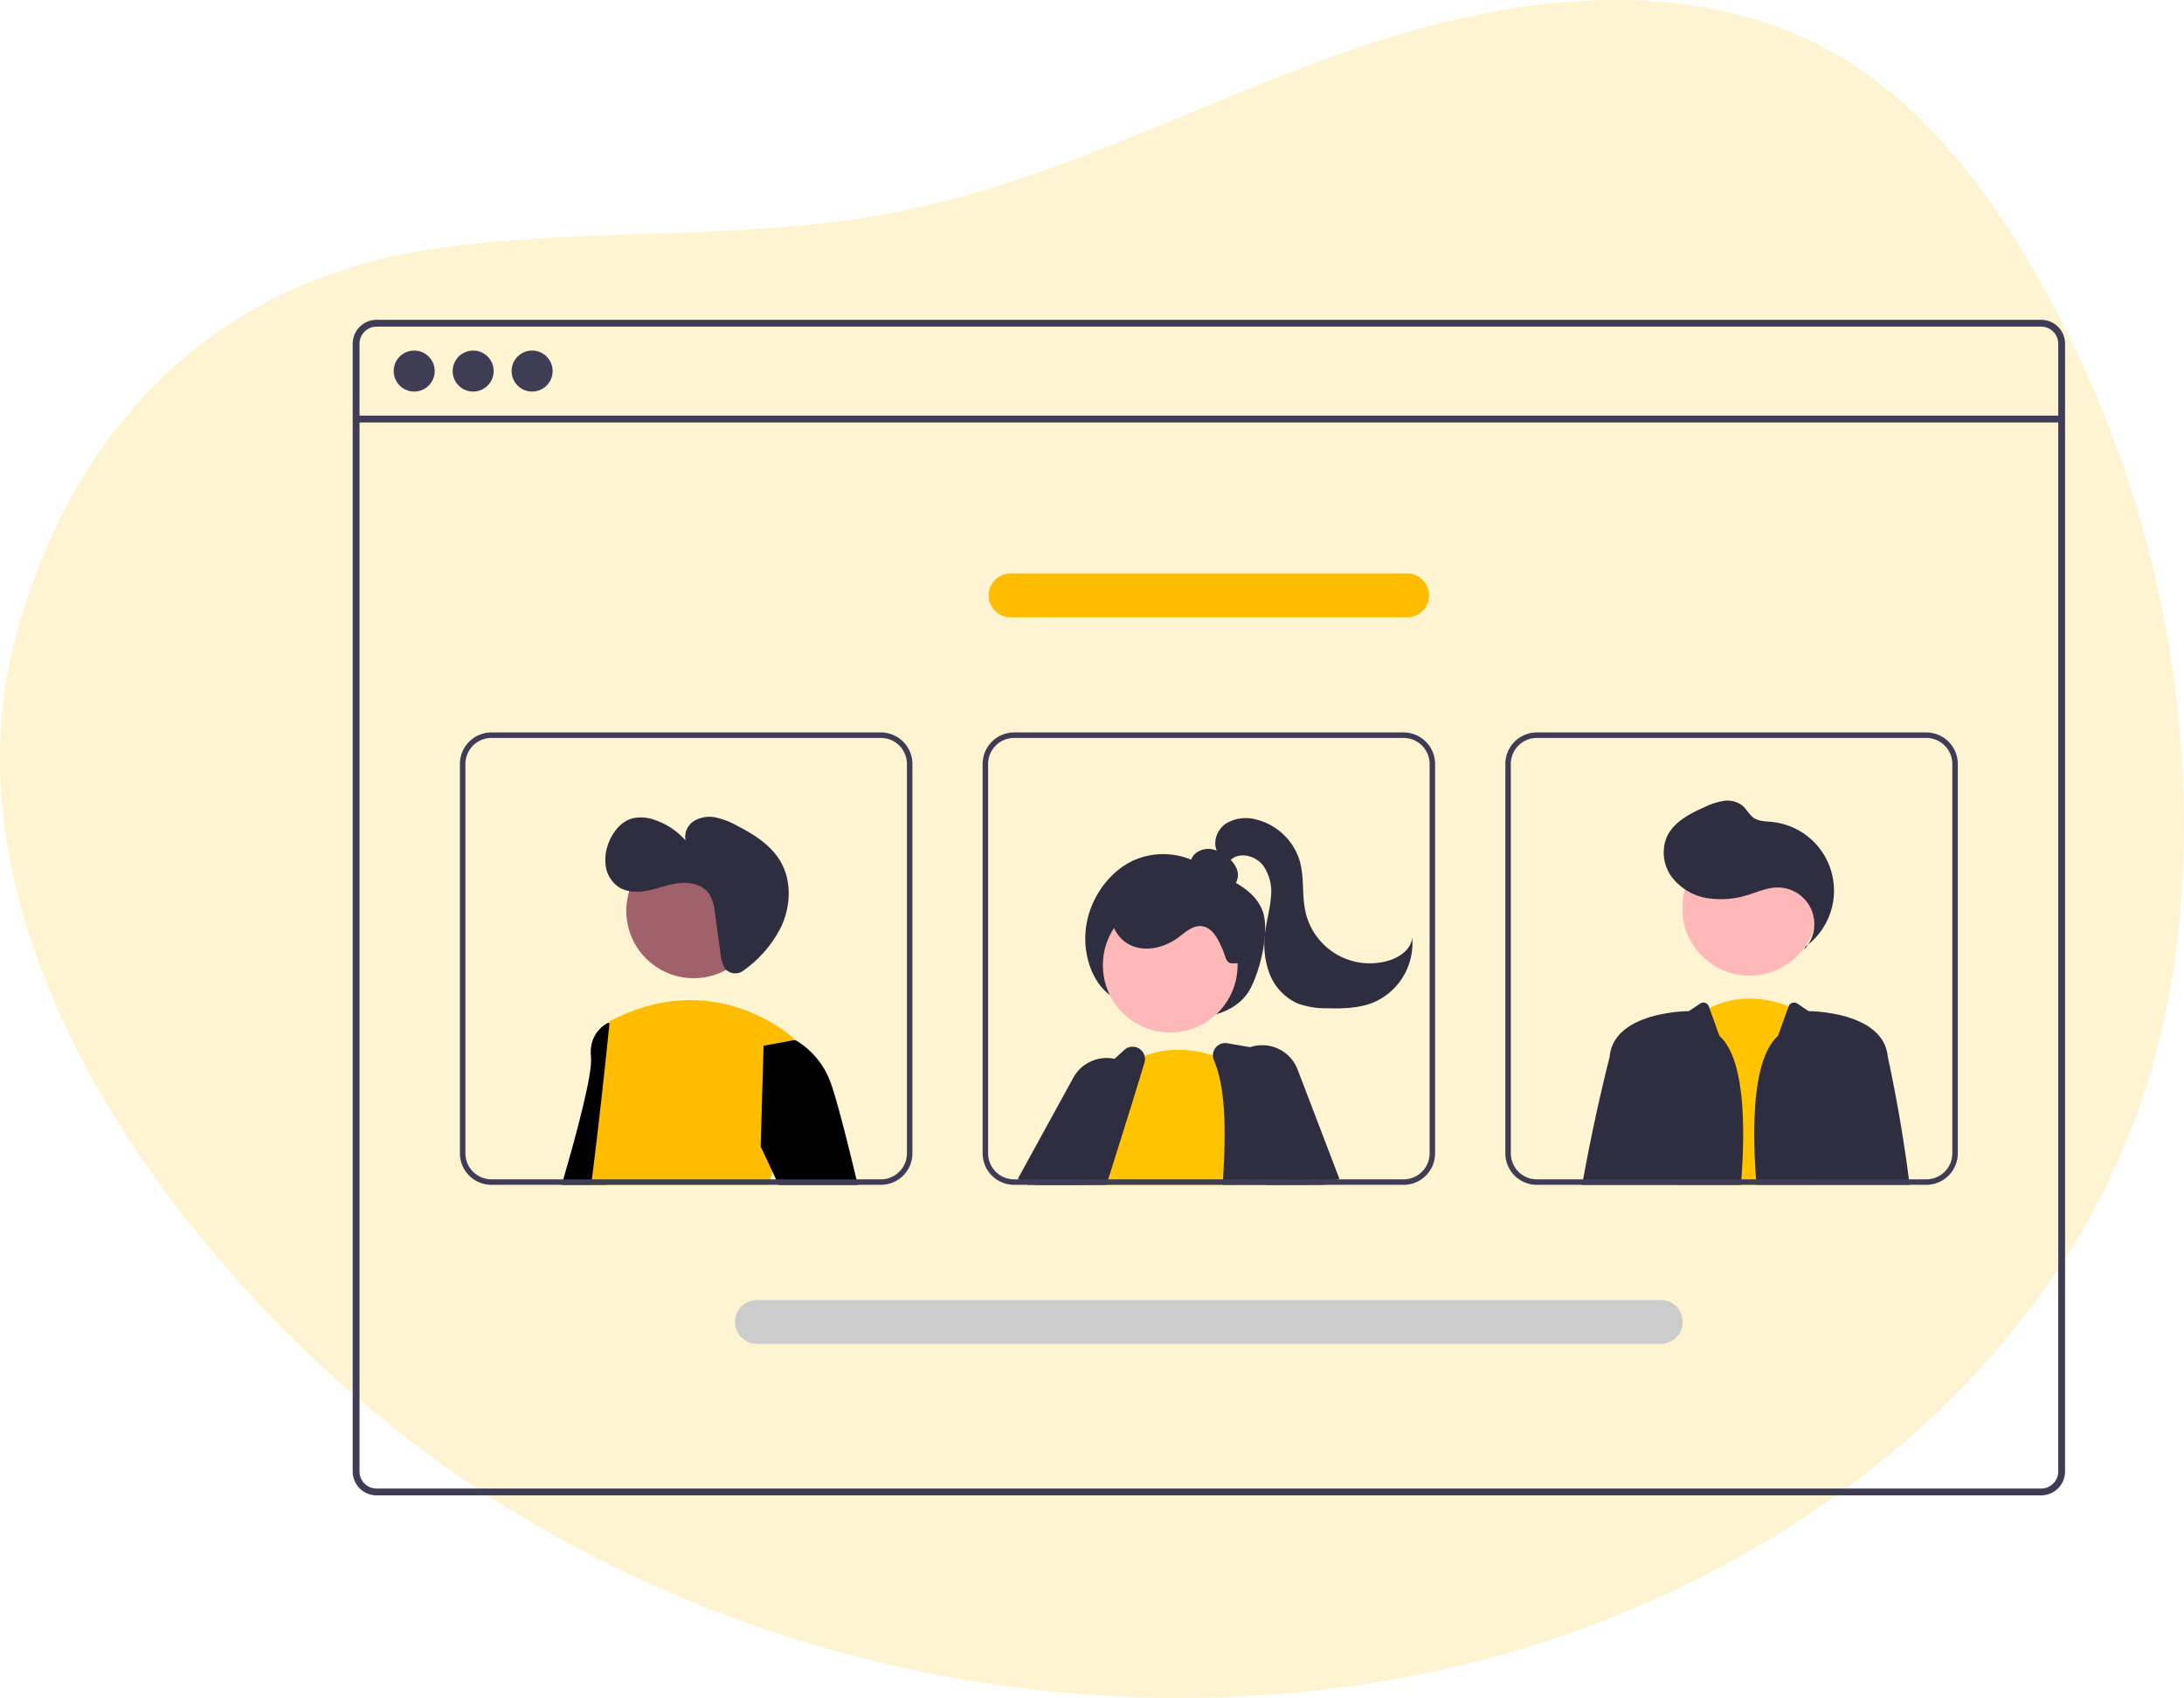 <svg xmlns="http://www.w3.org/2000/svg" width="542.762" height="422.045" viewBox="0 0 542.762 422.045">
  <g id="Group_72" data-name="Group 72" transform="translate(87.65 -46.859)">
    <path id="Path_1719" data-name="Path 1719" d="M128.965,83.028c38.056-5.441,77.239-1.693,114.97-9.161,39.465-7.815,75.407-27.483,113.448-40.545s81.975-18.933,117.268.208c21.607,11.729,37.506,31.592,49.98,52.607a276.076,276.076,0,0,1,38.69,136.416c.352,23.791-2.452,47.748-9.866,70.4-24.778,75.7-99.776,128.1-178.862,144.259-86.852,17.753-181.286-3.886-251.421-57.34C63.452,334.277,4.4,252.98,24.65,178.928,38.082,129.68,71.909,91.19,128.965,83.028Z" transform="translate(-108.239 25.6)" fill="#ffc300" opacity="0.18"/>
    <path id="Path_1694" data-name="Path 1694" d="M707.381,328.322H293.718a5.948,5.948,0,0,0-5.942,5.943v280.31a5.948,5.948,0,0,0,5.942,5.943H707.381a5.938,5.938,0,0,0,4.519-2.086,1.39,1.39,0,0,0,.129-.163,5.567,5.567,0,0,0,.852-1.438,5.8,5.8,0,0,0,.45-2.256V334.265A5.949,5.949,0,0,0,707.381,328.322Zm4.253,286.252a4.207,4.207,0,0,1-.7,2.331,4.393,4.393,0,0,1-1.608,1.445,4.215,4.215,0,0,1-1.942.47H293.718a4.251,4.251,0,0,1-4.246-4.246V334.265a4.251,4.251,0,0,1,4.246-4.246H707.381a4.252,4.252,0,0,1,4.253,4.246Z" transform="translate(-287.775 -201.971)" fill="#3f3d56"/>
    <rect id="Rectangle_188" data-name="Rectangle 188" width="423.856" height="1.699" transform="translate(0.847 150.168)" fill="#3f3d56"/>
    <circle id="Ellipse_158" data-name="Ellipse 158" cx="5.096" cy="5.096" r="5.096" transform="translate(10.19 133.995)" fill="#3f3d56"/>
    <circle id="Ellipse_159" data-name="Ellipse 159" cx="5.096" cy="5.096" r="5.096" transform="translate(24.843 133.995)" fill="#3f3d56"/>
    <circle id="Ellipse_160" data-name="Ellipse 160" cx="5.096" cy="5.096" r="5.096" transform="translate(39.495 133.995)" fill="#3f3d56"/>
    <path id="Path_1695" data-name="Path 1695" d="M561.621,558.633c-5.1-3.318-7.632-11.029-6.383-18.081s5.952-13.126,11.591-15.745a18.162,18.162,0,0,1,17.192,1.222c5.17,3.162,12.483,4.893,14.938,11.219,1.887,4.861-.506,14.732-3.046,19.454-2.195,4.081-6.366,5.948-10.285,6.759a30.9,30.9,0,0,1-24.99-5.766Z" transform="translate(-372.865 -264.043)" fill="#2f2e41"/>
    <path id="Path_1696" data-name="Path 1696" d="M264.938,485.438l-4.075,7.026-.538.927-.784,1.363H247.526l.811-1.363,2.1-3.537,4.893-8.26,5.54,2.215Z" transform="translate(-78.84 -153.394)" fill="#ffb8b8"/>
    <path id="Path_1697" data-name="Path 1697" d="M532.828,629.086l-2.194-1.363-.273-.17,13.773-25.1a9.358,9.358,0,0,1,5.622-4.511,9.25,9.25,0,0,1,4.62-.17,9.1,9.1,0,0,1,2.549.954,8.91,8.91,0,0,1,.947.6,9.1,9.1,0,0,1,2.794,3.148,9.416,9.416,0,0,1-.286,9.507l-5.309,8.484-4.539,7.258-.852,1.363H532.828Z" transform="translate(-365.042 -287.726)" fill="#2f2e41"/>
    <circle id="Ellipse_161" data-name="Ellipse 161" cx="16.738" cy="16.738" r="16.738" transform="translate(186.434 270.021)" fill="#ffb8b8"/>
    <path id="Path_1698" data-name="Path 1698" d="M592.609,628.133H554.985l.17-.484q-.143-.44-.266-.879c-.089-.307-.164-.62-.232-.927a20.576,20.576,0,0,1,.007-8.655c2.079-10.209,10.372-18.5,10.372-18.5.143-.109.286-.211.429-.314a18.934,18.934,0,0,1,3.987-2.235c6.161-2.556,12.621-1.527,16.962-.2a33.852,33.852,0,0,1,4.423,1.683c.5.238.777.388.777.388l.429,13.091.518,15.674Z" transform="translate(-372.635 -286.773)" fill="#ffc300"/>
    <path id="Path_1699" data-name="Path 1699" d="M625.071,625.989l-2.876-14.625-2.9-14.747a3.08,3.08,0,0,0-2.488-2.433l-6.079-1.049-5.656-.975a3.039,3.039,0,0,0-2.937,1.125,3.005,3.005,0,0,0-.661,1.867,3.08,3.08,0,0,0,.252,1.22c2.951,6.883,3.005,17.78,2.256,29.618-.034.45-.061.906-.1,1.363h21.46Z" transform="translate(-387.691 -285.992)" fill="#2f2e41"/>
    <path id="Path_1700" data-name="Path 1700" d="M563.91,595.783a3.085,3.085,0,0,0-4.873-1.69l-2.61,2.372L545.742,606.2a2.961,2.961,0,0,0-.763,1.084c-1.206,2.883-3.557,8.573-6.29,15.6q-.664,1.717-1.37,3.537c-.164.45-.341.906-.518,1.363h17.61c.143-.457.286-.913.429-1.363.784-2.474,1.547-4.9,2.283-7.258,2.153-6.849,4.1-13.071,5.6-17.991q.623-2.044,1.138-3.775a3.085,3.085,0,0,0,.055-1.608Z" transform="translate(-367.093 -286.419)" fill="#2f2e41"/>
    <path id="Path_1701" data-name="Path 1701" d="M347.253,493.155h1.138l-.157-.382-.416-.981-6.413-15.218-.981.593-7.878,4.764,4.041,9.861.559,1.363h10.106Z" transform="translate(-105.92 -151.795)" fill="#ffb8b8"/>
    <path id="Path_1702" data-name="Path 1702" d="M623.845,598.95a9.419,9.419,0,0,0-11.8-5.568,8.461,8.461,0,0,0-.866.341,9.3,9.3,0,0,0-3.966,3.36,9,9,0,0,0-.975,1.888,9.365,9.365,0,0,0,.211,7.2l1.97,4.389,7.046,15.674.613,1.363h14.264l.981-.382,2.549-.981.354-.136Z" transform="translate(-389.013 -286.24)" fill="#2f2e41"/>
    <path id="Path_1703" data-name="Path 1703" d="M601.39,530.975a2.769,2.769,0,0,0,3.15-1.2,3.987,3.987,0,0,0,.23-3.505,7.316,7.316,0,0,0-2.177-2.872,8.455,8.455,0,0,0-3.828-1.982,5.084,5.084,0,0,0-4.125.907,3.664,3.664,0,0,0-1.244,3.9,5.4,5.4,0,0,0,2.78,2.726,18.464,18.464,0,0,0,7.522,2.139Z" transform="translate(-385.072 -263.44)" fill="#2f2e41"/>
    <path id="Path_1704" data-name="Path 1704" d="M595.493,554.012c-2.691.371-2.345-1-3.423-3.492s-2.52-5.453-5.225-5.706c-2.216-.207-4.043,1.565-5.838,2.881-3.2,2.345-7.514,3.493-11.224,2.086s-6.288-5.828-4.88-9.538a8.139,8.139,0,0,1,4.707-4.45,16.375,16.375,0,0,1,6.558-.911,33.833,33.833,0,0,1,14.219,3.64c3.048,1.549,6.015,3.764,7.171,6.981s1.917,7.738-1.389,8.608Z" transform="translate(-375.919 -267.752)" fill="#2f2e41"/>
    <path id="Path_1705" data-name="Path 1705" d="M602.562,518.556c-1.33-2.315-.232-5.492,1.944-7.039a9.535,9.535,0,0,1,7.693-1.078,15.106,15.106,0,0,1,10.836,10.5c1.1,4.049.447,8.4,1.38,12.489a16.389,16.389,0,0,0,20.6,12.079c2.8-.821,5.636-2.817,5.911-5.717a16.028,16.028,0,0,1-9.492,16.049c-3.6,1.5-7.619,1.6-11.521,1.5a20.617,20.617,0,0,1-7.488-1.2,13.4,13.4,0,0,1-7.042-7.635,21.214,21.214,0,0,1-.937-10.519c.384-2.745,1.147-5.436,1.361-8.2a11.381,11.381,0,0,0-1.9-7.9c-1.7-2.187-4.958-3.3-7.381-1.956a17.853,17.853,0,0,1-2.817,1.776c-1.058.349-2.557-.265-2.461-1.375Z" transform="translate(-387.619 -259.869)" fill="#2f2e41"/>
    <path id="Path_1706" data-name="Path 1706" d="M770.781,622.19l.129-1.363,3.844-39.99a24.476,24.476,0,0,1,4.041-2.569c7.912-3.987,15.545-2.079,19.674-.429a21.526,21.526,0,0,1,3.162,1.547l2.249,41.441.075,1.363Z" transform="translate(-441.618 -280.83)" fill="#ffc300"/>
    <circle id="Ellipse_162" data-name="Ellipse 162" cx="16.738" cy="16.738" r="16.738" transform="translate(330.425 255.888)" fill="#ffb8b8"/>
    <path id="Path_1707" data-name="Path 1707" d="M800.786,540.656a9.111,9.111,0,0,0-6.914-15.377c-2.314.077-4.5,1.025-6.7,1.72a22.172,22.172,0,0,1-10.416.938,13.909,13.909,0,0,1-8.871-5.238,10.193,10.193,0,0,1-1.254-10c1.689-3.7,5.634-5.733,9.346-7.387a17.079,17.079,0,0,1,4.745-1.559,6.085,6.085,0,0,1,4.72,1.19c1.043.9,1.654,2.245,2.789,3.023,1.278.875,2.937.852,4.478,1.006a17.177,17.177,0,0,1,8.319,31.035Z" transform="translate(-440.043 -257.823)" fill="#2f2e41"/>
    <path id="Path_1708" data-name="Path 1708" d="M770.253,585.651l-2.494-6.924-.156-.432a1.434,1.434,0,0,0-2.144-.706l-2.832,1.888s-18.162,0-19.62,10.9c-.02.17-.048.361-.068.566a.106.106,0,0,1-.007.027c-.184.716-3.612,13.964-6.556,30.319-.082.45-.163.906-.245,1.363H775.6C776.881,606.219,776.162,590.943,770.253,585.651Z" transform="translate(-430.582 -281.289)" fill="#2f2e41"/>
    <path id="Path_1709" data-name="Path 1709" d="M837.319,621.287c-2.153-16.778-5.234-30.347-5.234-30.347-.027-.2-.055-.4-.075-.566-1.451-10.9-19.613-10.9-19.613-10.9l-2.83-1.887a1.434,1.434,0,0,0-2.145.708l-2.651,7.353c-5.909,5.292-6.627,20.568-5.343,37H837.49C837.435,622.193,837.374,621.737,837.319,621.287Z" transform="translate(-450.571 -281.29)" fill="#2f2e41"/>
    <path id="Path_1710" data-name="Path 1710" d="M379.124,585.428l-4.048,38.2-.143,1.363H363.981c.129-.443.259-.9.4-1.363,3.108-10.659,7.34-26.217,6.883-30.34-.715-6.433,4.294-8.58,4.294-8.58l.313.061Z" transform="translate(-312.048 -283.635)"/>
    <circle id="Ellipse_163" data-name="Ellipse 163" cx="16.738" cy="16.738" r="16.738" transform="translate(68 256.524)" fill="#a0616a"/>
    <path id="Path_1711" data-name="Path 1711" d="M421.88,614.262a27.444,27.444,0,0,0-2.065,4.879c-.2.6-.388,1.227-.566,1.867-.129.443-.245.9-.361,1.363H374.741c.062-.45.116-.906.177-1.363,2.256-17.821,4.082-35.908,4.375-38.858.027-.279.041-.423.041-.423,26.455-13.943,45.762,4.293,45.762,4.293s.027.129.068.382C425.587,588.952,427.74,603.835,421.88,614.262Z" transform="translate(-315.475 -281.012)" fill="#ffbc00"/>
    <path id="Path_1712" data-name="Path 1712" d="M439.505,623.758l-2.944-6.311.715-25.024,7.578-1.4.266-.048a20.067,20.067,0,0,1,8.6,10.031c1.472,3.68,4.273,14.747,6.638,24.622.109.457.218.913.327,1.363H441.011l-.634-1.363Z" transform="translate(-335.165 -285.629)"/>
    <path id="Path_1713" data-name="Path 1713" d="M431.5,478.822H334.711a7.84,7.84,0,0,0-7.83,7.83v96.785a7.84,7.84,0,0,0,7.83,7.83H431.5a7.835,7.835,0,0,0,7.83-7.83V486.652a7.835,7.835,0,0,0-7.83-7.83Zm6.467,104.615A6.473,6.473,0,0,1,431.5,589.9H334.711a6.477,6.477,0,0,1-6.467-6.467V486.652a6.477,6.477,0,0,1,6.467-6.467H431.5a6.473,6.473,0,0,1,6.467,6.467Zm-74.7,6.467-.143,1.363h40.528c.116-.463.232-.92.361-1.363Z" transform="translate(-300.231 -249.908)" fill="#3f3d56"/>
    <path id="Path_1714" data-name="Path 1714" d="M622.106,478.822H525.321a7.84,7.84,0,0,0-7.83,7.83v96.785a7.84,7.84,0,0,0,7.83,7.83h96.785a7.835,7.835,0,0,0,7.83-7.83V486.652a7.835,7.835,0,0,0-7.83-7.83Zm6.467,104.615a6.473,6.473,0,0,1-6.467,6.467H525.321a6.477,6.477,0,0,1-6.468-6.467V486.652a6.477,6.477,0,0,1,6.468-6.467h96.785a6.473,6.473,0,0,1,6.467,6.467ZM543.2,589.9q.123.44.266.879l-.17.484h33.842c.034-.457.062-.913.1-1.363Z" transform="translate(-360.942 -249.908)" fill="#3f3d56"/>
    <path id="Path_1715" data-name="Path 1715" d="M812.726,478.822H715.941a7.835,7.835,0,0,0-7.83,7.83v96.785a7.835,7.835,0,0,0,7.83,7.83h96.785a7.84,7.84,0,0,0,7.83-7.83V486.652a7.84,7.84,0,0,0-7.83-7.83Zm6.467,104.615a6.477,6.477,0,0,1-6.467,6.467H715.941a6.473,6.473,0,0,1-6.467-6.467V486.652a6.473,6.473,0,0,1,6.467-6.467h96.785a6.477,6.477,0,0,1,6.467,6.467Zm-52.42,6.467c-.034.45-.068.906-.1,1.363h29.365c.055-.45.116-.906.17-1.363Z" transform="translate(-421.657 -249.908)" fill="#3f3d56"/>
    <path id="Path_1716" data-name="Path 1716" d="M657.339,696.726H432.448a5.452,5.452,0,0,1,0-10.9H657.339a5.452,5.452,0,0,1,0,10.9Z" transform="translate(-332.119 -315.84)" fill="#ccc"/>
    <path id="Path_1717" data-name="Path 1717" d="M623.764,431.726H524.948a5.452,5.452,0,0,1,0-10.9h98.816a5.452,5.452,0,0,1,0,10.9Z" transform="translate(-361.581 -231.434)" fill="#ffbc00"/>
    <path id="Path_1718" data-name="Path 1718" d="M409.863,547.548a3.307,3.307,0,0,0,4.325.277,29.391,29.391,0,0,0,9.458-11c2.348-5.087,2.61-11.33-.221-16.165-2.394-4.087-6.62-6.725-10.833-8.891a19.268,19.268,0,0,0-5.23-2.016,7.453,7.453,0,0,0-5.419.874,4.68,4.68,0,0,0-2.113,4.832,17.615,17.615,0,0,0-7.518-5.047,9.723,9.723,0,0,0-5.742-.416c-2.673.758-4.625,3.133-5.692,5.7a11.4,11.4,0,0,0-.86,6.218,7.6,7.6,0,0,0,3.319,5.2c2.21,1.367,5.03,1.269,7.568.71s5-1.53,7.583-1.776,5.469.4,7.043,2.467a10.752,10.752,0,0,1,1.643,5.172l1.295,9.431a11.5,11.5,0,0,0,1.029,3.941,2.272,2.272,0,0,0,.367.489Z" transform="translate(-317.119 -259.703)" fill="#2f2e41"/>
  </g>
</svg>

